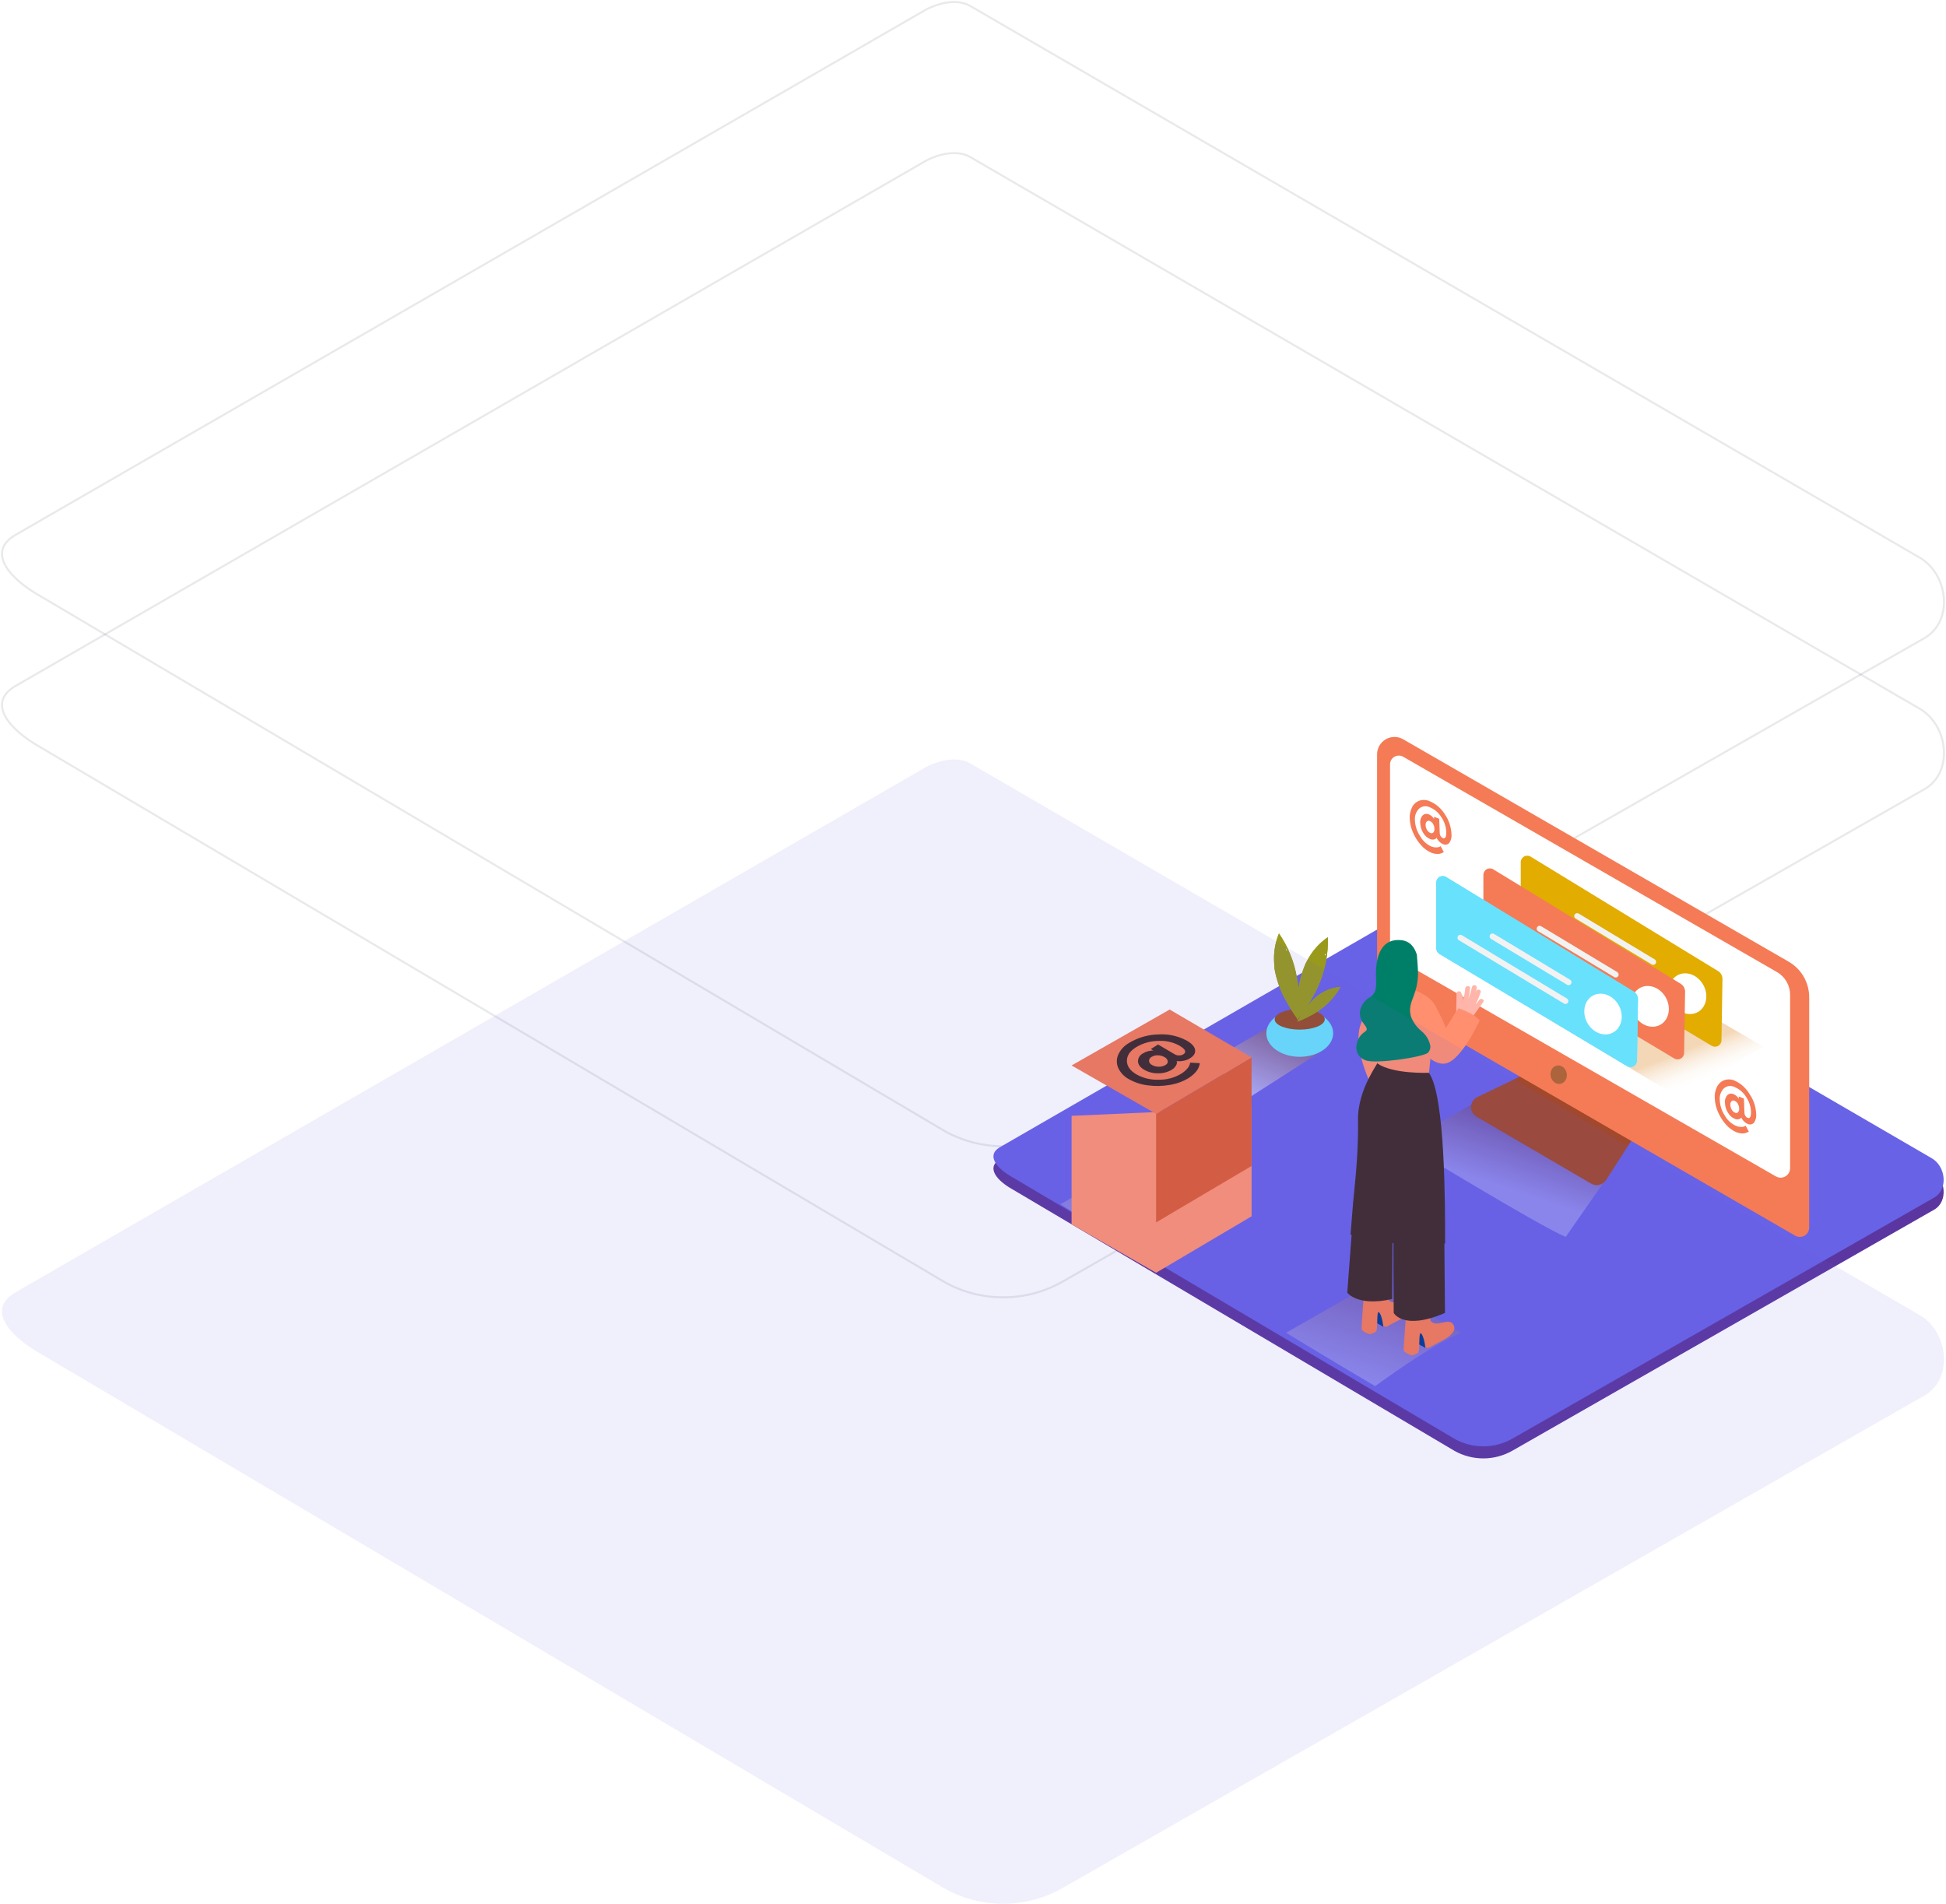 <svg width="966" height="945" viewBox="0 0 966 945" fill="none" xmlns="http://www.w3.org/2000/svg">
<path opacity="0.099" d="M468.755 561.353L19.744 295.729C5.449 287.683 -6.804 274.501 7.125 265.852L457.733 5.89C464.487 1.696 474.751 -1.056 481.636 2.954L952.901 276.781C967.197 285.089 969.762 308.231 955.52 316.618L527.925 560.933C509.663 571.537 487.165 571.697 468.755 561.353Z" stroke="#1E1F36"/>
<path opacity="0.099" d="M468.755 636.353L19.744 370.729C5.449 362.683 -6.804 349.501 7.125 340.852L457.733 80.89C464.487 76.696 474.751 73.944 481.636 77.954L952.901 351.781C967.197 360.089 969.762 383.231 955.52 391.618L527.925 635.933C509.663 646.537 487.165 646.697 468.755 636.353Z" stroke="#1E1F36"/>
<path d="M722.018 720.203L502.313 590.211C495.318 586.273 489.323 579.822 496.138 575.589L716.625 448.367C719.93 446.315 724.952 444.968 728.321 446.931L958.916 580.938C965.91 585.003 967.166 596.329 960.197 600.433L750.971 719.998C742.035 725.187 731.026 725.265 722.018 720.203Z" fill="#5B36A0"/>
<path d="M722.018 714.203L502.313 584.211C495.318 580.273 489.323 573.822 496.138 569.589L716.625 442.367C719.93 440.315 724.952 438.968 728.321 440.931L958.916 574.938C965.91 579.003 967.166 590.329 960.197 594.433L750.971 713.998C742.035 719.187 731.026 719.265 722.018 714.203Z" fill="#6862E6"/>
<g style="mix-blend-mode:multiply" opacity="0.25">
<path d="M740.133 542.693L696.781 567.46C696.781 567.46 763.564 608.26 777.22 614.006L802.188 578.093" fill="url(#paint0_linear_212_82)"/>
</g>
<g style="mix-blend-mode:multiply" opacity="0.25">
<path d="M725.157 661.513L681.792 636.798L638.427 661.565C638.427 661.565 661.013 675.366 682.599 688.038C696.307 678.328 710.027 668.517 725.157 661.513Z" fill="url(#paint1_linear_212_82)"/>
</g>
<g style="mix-blend-mode:multiply" opacity="0.46">
<path d="M631.727 508.883L604.223 524.595C604.223 524.595 606.554 538.999 620.211 544.745L656.222 521.658" fill="url(#paint2_linear_212_82)"/>
</g>
<ellipse cx="645.192" cy="512.898" rx="16.59" ry="11.697" fill="#68E1FD"/>
<ellipse cx="645.179" cy="505.997" rx="12.427" ry="5.092" fill="#974C26"/>
<path fill-rule="evenodd" clip-rule="evenodd" d="M644.474 490.619C644.654 492.915 644.73 495.21 644.73 497.506C644.718 500.379 644.577 503.252 644.269 506.113C643.283 504.74 642.309 503.304 641.284 501.688C639.965 499.623 638.735 497.506 637.608 495.339C636.559 493.411 635.664 491.404 634.93 489.336C634.114 487.09 633.459 484.788 632.97 482.448C632.842 481.884 632.727 481.217 632.624 480.602V480.383V479.845C632.522 478.639 632.419 477.357 632.419 476.074C632.362 471.712 633.204 467.385 634.892 463.363C639.377 469.876 642.401 477.284 643.757 485.078C643.842 485.54 643.923 486.006 644 486.476C644 486.386 644.18 487.322 644.18 487.669L644.308 488.836C644.367 489.426 644.423 490.02 644.474 490.619ZM638.21 471.687C638.21 471.687 638.21 471.687 638.21 471.687H638.197C638.201 471.687 638.206 471.687 638.21 471.687ZM638.21 471.687C638.525 471.669 638.841 471.704 639.145 471.79C638.837 471.448 638.526 471.115 638.21 470.79C638.275 471.085 638.275 471.391 638.21 471.687Z" fill="#999A1C"/>
<path fill-rule="evenodd" clip-rule="evenodd" d="M652.494 493.338C651.405 495.428 650.278 497.34 648.997 499.276C647.446 501.7 645.73 504.035 644.026 506.305C643.911 504.625 643.911 502.88 643.911 500.969C643.911 498.52 644.013 496.083 644.244 493.646C644.402 491.456 644.732 489.281 645.23 487.143C645.753 484.809 646.443 482.516 647.293 480.281C647.523 479.691 647.767 479.114 648.01 478.537L648.01 478.537L648.074 478.331L648.33 477.857C648.907 476.741 649.522 475.638 650.188 474.573C652.502 470.868 655.554 467.68 659.156 465.21C659.416 473.124 657.96 481 654.89 488.297C654.71 488.716 654.527 489.144 654.339 489.58L653.839 490.683L653.314 491.747C653.049 492.278 652.776 492.808 652.494 493.338ZM657.887 473.239C657.801 473.529 657.652 473.796 657.452 474.022C657.702 474.154 657.93 474.322 658.131 474.522C658.062 474.112 657.981 473.684 657.887 473.239Z" fill="#999A1C"/>
<path fill-rule="evenodd" clip-rule="evenodd" d="M652.75 502.919C651.478 503.663 650.197 504.356 648.907 504.997C647.293 505.805 645.64 506.523 643.988 507.216C644.474 506.279 645.025 505.317 645.64 504.291C646.447 503.009 647.293 501.726 648.202 500.444C648.993 499.312 649.871 498.244 650.829 497.25C651.865 496.158 652.978 495.142 654.159 494.21L655.107 493.505L655.21 493.415L655.504 493.235C656.183 492.825 656.862 492.427 657.567 492.068C660.004 490.814 662.673 490.076 665.407 489.901C662.997 494.25 659.676 498.026 655.671 500.969L654.954 501.495L654.339 501.931L653.711 502.329L652.75 502.919ZM662.102 493.812C661.963 493.941 661.796 494.038 661.615 494.095V494.107C661.701 494.268 661.761 494.441 661.795 494.621C661.906 494.355 662.008 494.086 662.102 493.812Z" fill="#999A1C"/>
<path fill-rule="evenodd" clip-rule="evenodd" d="M644.474 490.619C644.654 492.915 644.73 495.21 644.73 497.506C644.718 500.379 644.577 503.252 644.269 506.113C643.283 504.74 642.309 503.304 641.284 501.688C639.965 499.623 638.735 497.506 637.608 495.339C636.559 493.411 635.664 491.404 634.93 489.336C634.114 487.09 633.459 484.788 632.97 482.448C632.842 481.884 632.727 481.217 632.624 480.602V480.383V479.845C632.522 478.639 632.419 477.357 632.419 476.074C632.362 471.712 633.204 467.385 634.892 463.363C639.377 469.876 642.401 477.284 643.757 485.078C643.842 485.54 643.923 486.006 644 486.476C644 486.386 644.18 487.322 644.18 487.669L644.308 488.836C644.367 489.426 644.423 490.02 644.474 490.619ZM638.21 471.687C638.21 471.687 638.21 471.687 638.21 471.687H638.197C638.201 471.687 638.206 471.687 638.21 471.687ZM638.21 471.687C638.525 471.669 638.841 471.704 639.145 471.79C638.837 471.448 638.526 471.115 638.21 470.79C638.275 471.085 638.275 471.391 638.21 471.687Z" fill="#999A1C"/>
<path fill-rule="evenodd" clip-rule="evenodd" d="M652.494 493.338C651.405 495.428 650.278 497.34 648.997 499.276C647.446 501.7 645.73 504.035 644.026 506.305C643.911 504.625 643.911 502.88 643.911 500.969C643.911 498.52 644.013 496.083 644.244 493.646C644.402 491.456 644.732 489.281 645.23 487.143C645.753 484.809 646.443 482.516 647.293 480.281C647.523 479.691 647.767 479.114 648.01 478.537L648.01 478.537L648.074 478.331L648.33 477.857C648.907 476.741 649.522 475.638 650.188 474.573C652.502 470.868 655.554 467.68 659.156 465.21C659.416 473.124 657.96 481 654.89 488.297C654.71 488.716 654.527 489.144 654.339 489.58L653.839 490.683L653.314 491.747C653.049 492.278 652.776 492.808 652.494 493.338ZM657.887 473.239C657.801 473.529 657.652 473.796 657.452 474.022C657.702 474.154 657.93 474.322 658.131 474.522C658.062 474.112 657.981 473.684 657.887 473.239Z" fill="#999A1C"/>
<path fill-rule="evenodd" clip-rule="evenodd" d="M652.75 502.919C651.478 503.663 650.197 504.356 648.907 504.997C647.293 505.805 645.64 506.523 643.988 507.216C644.474 506.279 645.025 505.317 645.64 504.291C646.447 503.009 647.293 501.726 648.202 500.444C648.993 499.312 649.871 498.244 650.829 497.25C651.865 496.158 652.978 495.142 654.159 494.21L655.107 493.505L655.21 493.415L655.504 493.235C656.183 492.825 656.862 492.427 657.567 492.068C660.004 490.814 662.673 490.076 665.407 489.901C662.997 494.25 659.676 498.026 655.671 500.969L654.954 501.495L654.339 501.931L653.711 502.329L652.75 502.919ZM662.102 493.812C661.963 493.941 661.796 494.038 661.615 494.095V494.107C661.701 494.268 661.761 494.441 661.795 494.621C661.906 494.355 662.008 494.086 662.102 493.812Z" fill="#999A1C"/>
<path d="M757.35 533.022L733.356 544.565C731.513 545.452 730.311 547.285 730.231 549.33C730.15 551.375 731.205 553.297 732.971 554.326L789.839 587.545C792.392 589.04 795.669 588.254 797.269 585.763L811.092 564.24" fill="#A1482D"/>
<path d="M887.854 477.344L696.525 366.962C693.853 365.424 690.566 365.428 687.898 366.973C685.23 368.517 683.587 371.368 683.586 374.453V489.285C683.586 491.851 684.953 494.222 687.173 495.505L891.146 613.39C892.578 614.221 894.345 614.222 895.778 613.394C897.211 612.565 898.093 611.033 898.09 609.375V495.018C898.084 487.717 894.18 480.976 887.854 477.344Z" fill="#F47B56"/>
<path d="M696.538 375.646L882.089 482.525C886.122 484.85 888.608 489.154 888.61 493.812V579.888C888.607 581.564 887.714 583.113 886.265 583.953C884.816 584.793 883.031 584.798 881.577 583.967L692.348 475.304C690.907 474.477 690.017 472.941 690.017 471.277V379.429C690.017 377.874 690.844 376.437 692.188 375.657C693.532 374.877 695.19 374.873 696.538 375.646Z" fill="white"/>
<ellipse cx="773.738" cy="533.465" rx="4.036" ry="4.617" transform="rotate(-10.9 773.738 533.465)" fill="#AB643C"/>
<path opacity="0.32" d="M746.41 492.427L832.639 544.296L875.235 519.503L799.126 475.151" fill="url(#paint3_linear_212_82)"/>
<path d="M852.97 482.102L759.746 425.193C758.73 424.604 757.474 424.615 756.468 425.22C755.461 425.825 754.862 426.93 754.903 428.104V460.529C754.895 461.722 755.513 462.832 756.53 463.453L849.742 519.157C850.739 519.724 851.962 519.717 852.952 519.138C853.942 518.559 854.549 517.496 854.546 516.348L855.033 486.117C855.105 484.507 854.32 482.979 852.97 482.102Z" fill="#E2AC00"/>
<path d="M830.667 498.789C834.01 503.47 839.89 504.779 843.785 501.726C847.679 498.674 848.128 492.402 844.784 487.733C841.44 483.064 835.56 481.743 831.666 484.796C827.771 487.848 827.323 494.107 830.667 498.789Z" fill="white"/>
<path d="M821.52 476.318L783.497 453.397C782.82 453.08 782.014 453.331 781.635 453.976C781.257 454.621 781.431 455.448 782.037 455.886L820.059 478.806C820.736 479.123 821.543 478.873 821.921 478.228C822.3 477.583 822.126 476.755 821.52 476.318Z" fill="#F2F2F2"/>
<path d="M819.957 485.629L767.548 454.039C766.885 453.807 766.152 454.084 765.808 454.697C765.464 455.31 765.609 456.081 766.151 456.527L818.496 488.131C819.173 488.448 819.98 488.197 820.358 487.552C820.737 486.907 820.563 486.08 819.957 485.642V485.629Z" fill="#F2F2F2"/>
<path d="M834.369 488.387L741.196 431.49C740.18 430.902 738.924 430.912 737.918 431.518C736.911 432.123 736.312 433.227 736.354 434.402V466.813C736.338 468.009 736.951 469.124 737.968 469.751L831.179 525.454C832.187 526.034 833.429 526.025 834.427 525.429C835.426 524.833 836.026 523.745 835.996 522.581L836.483 492.35C836.526 490.748 835.723 489.242 834.369 488.387Z" fill="#F47B56"/>
<path d="M812.065 505.074C815.409 509.755 821.289 511.064 825.184 508.011C829.078 504.958 829.526 498.686 826.183 494.018C822.839 489.349 816.959 488.028 813.064 491.08C809.17 494.133 808.722 500.392 812.065 505.074Z" fill="white"/>
<path d="M802.918 482.602L764.87 459.682C764.193 459.365 763.387 459.616 763.008 460.261C762.63 460.906 762.804 461.733 763.41 462.171L801.432 485.091C802.109 485.408 802.916 485.157 803.294 484.512C803.673 483.867 803.499 483.04 802.893 482.602H802.918Z" fill="#F2F2F2"/>
<path d="M801.343 491.978L748.946 460.336C748.27 460.019 747.463 460.27 747.084 460.915C746.706 461.56 746.88 462.387 747.486 462.825L799.895 494.415C800.572 494.732 801.378 494.482 801.757 493.837C802.135 493.192 801.962 492.364 801.355 491.927L801.343 491.978Z" fill="#F2F2F2"/>
<path d="M810.989 492.209L717.791 435.313C716.774 434.724 715.519 434.735 714.512 435.34C713.506 435.945 712.907 437.049 712.948 438.224V470.636C712.94 471.829 713.558 472.939 714.575 473.56L807.786 529.264C808.794 529.844 810.036 529.834 811.035 529.238C812.033 528.643 812.633 527.554 812.603 526.391L813.09 496.16C813.132 494.565 812.334 493.065 810.989 492.209Z" fill="#68E1FD"/>
<path d="M810.989 492.209L717.791 435.313C716.774 434.724 715.519 434.735 714.512 435.34C713.506 435.945 712.907 437.049 712.948 438.224V470.636C712.94 471.829 713.558 472.939 714.575 473.56L807.786 529.264C808.794 529.844 810.036 529.834 811.035 529.238C812.033 528.643 812.633 527.554 812.603 526.391L813.09 496.16C813.132 494.565 812.334 493.065 810.989 492.209Z" fill="#68E1FD"/>
<path d="M788.673 508.896C792.016 513.577 797.897 514.886 801.791 511.833C805.686 508.78 806.134 502.508 802.79 497.84C799.447 493.171 793.567 491.85 789.672 494.903C785.778 497.955 785.368 504.214 788.673 508.896Z" fill="white"/>
<path d="M779.526 486.425L741.491 463.504C740.814 463.187 740.007 463.438 739.629 464.083C739.25 464.728 739.424 465.555 740.03 465.993L778.053 488.913C778.729 489.23 779.536 488.98 779.915 488.335C780.293 487.69 780.119 486.862 779.513 486.425H779.526Z" fill="#F2F2F2"/>
<path d="M777.95 495.749L725.541 464.159C724.864 463.841 724.058 464.092 723.679 464.737C723.301 465.382 723.475 466.209 724.081 466.647L776.49 498.237C777.166 498.555 777.973 498.304 778.352 497.659C778.73 497.014 778.556 496.187 777.95 495.749Z" fill="#F2F2F2"/>
<path d="M688.672 489.028C682.649 494.218 678.094 500.902 675.464 508.409C670.826 521.235 682.42 542.192 682.42 542.192L700.458 527.891" fill="#FF8F6F"/>
<path d="M686.724 658.602L681.831 655.896L683.112 648.893C683.112 648.893 690.401 649.585 691.042 652.176" fill="#003B94"/>
<path d="M688.518 658.499C689.62 657.82 690.773 657.217 691.913 656.614C694.744 655.062 698.831 653.459 700.573 650.547C701.304 649.342 701.212 647.809 700.342 646.699C697.78 643.596 692.169 648.7 689.299 645.263C688.736 644.583 688.467 633.796 688.467 633.796L677.552 636.746C677.552 636.746 675.707 658.422 675.912 659.756C676.117 661.09 679.871 662.322 679.871 662.322C680.989 662.084 682.056 661.65 683.022 661.039C684.162 660.205 683.125 650.034 684.585 651.458C686.045 652.882 686.686 658.448 686.686 658.448C687.292 658.54 687.908 658.557 688.518 658.499Z" fill="#F47B56"/>
<path d="M707.568 669.081L702.674 666.413L703.955 659.41C703.955 659.41 711.244 660.103 711.885 662.694" fill="#003B94"/>
<path d="M709.412 668.978C710.514 668.299 711.667 667.696 712.807 667.093C715.638 665.541 719.725 663.938 721.467 661.026C722.198 659.821 722.106 658.288 721.237 657.178C718.674 654.074 713.063 659.179 710.194 655.742C709.63 655.062 709.361 644.275 709.361 644.275L698.446 647.225C698.446 647.225 696.589 668.978 696.794 670.261C696.999 671.544 700.752 672.826 700.752 672.826C701.87 672.588 702.937 672.154 703.904 671.544C705.044 670.71 704.006 660.539 705.467 661.962C706.927 663.386 707.568 668.953 707.568 668.953C708.179 669.037 708.799 669.046 709.412 668.978Z" fill="#F47B56"/>
<path d="M672.005 598.614L668.789 641.672C668.789 641.672 673.914 648.752 691.093 644.814L691.259 615.789" fill="#3E2928"/>
<path d="M691.849 607.144C691.477 610.851 691.849 651.74 691.849 651.74C691.849 651.74 696.602 660.641 717.291 651.74L716.996 616.994" fill="#3E2928"/>
<path d="M670.403 612.838C671.813 613.813 672.299 608.798 673.773 609.658C679.132 612.775 684.821 615.287 690.734 617.148H690.862C691.147 617.01 691.475 616.993 691.772 617.102C692.07 617.21 692.31 617.436 692.438 617.725C696.091 618.816 699.809 619.673 703.571 620.29C708.4 621.06 712.397 617.482 717.355 617.238C717.355 598.23 717.445 544.129 709.361 532.586L685.443 524.531C685.328 526.506 673.837 539.845 674.118 556.109C674.439 574.437 672.056 591.727 671.646 597.46C671.582 598.435 670.455 611.8 670.403 612.838Z" fill="#3E2928"/>
<path d="M711.565 510.73L709.361 532.534C709.361 532.534 691.516 533.253 683.829 527.943V509.447" fill="#FF8F6F"/>
<path d="M734.252 496.378L732.433 498.866C733.403 496.842 734.259 494.765 734.995 492.645C735.508 491.196 733.189 490.619 732.677 492.068L732.408 492.812C732.63 492.042 732.839 491.269 733.035 490.49C733.195 489.849 732.805 489.2 732.164 489.041C731.524 488.882 730.876 489.272 730.717 489.913C730.214 491.926 729.611 493.912 728.91 495.865C729.302 494.131 729.584 492.375 729.756 490.606C729.91 489.08 727.514 489.144 727.373 490.606C727.174 492.62 726.814 494.614 726.297 496.57C726.297 495.886 726.233 495.202 726.105 494.518C726.069 494.173 725.887 493.86 725.605 493.659C725.541 493.389 725.464 493.133 725.375 492.863C725.187 492.309 724.629 491.97 724.052 492.059C723.474 492.147 723.044 492.638 723.03 493.222L722.876 502.201C722.443 503.132 721.877 503.996 721.198 504.766C722.351 505.564 723.463 506.42 724.529 507.331C725.48 508.136 726.387 508.993 727.245 509.896C728.014 508.939 728.752 507.964 729.461 506.972C729.549 506.897 729.627 506.811 729.692 506.715C731.827 503.552 734.03 500.439 736.302 497.378C737.25 496.326 735.162 495.159 734.252 496.378Z" fill="#FFB5A9"/>
<path d="M700.24 490.85C700.24 490.85 708.669 493.12 712.09 498.545C714.232 502.3 716.119 506.196 717.739 510.204L723.965 500.52C723.965 500.52 731.524 502.842 734.521 506.562C734.521 506.562 725.554 526.185 717.739 527.866C709.925 529.546 701.623 516.348 701.623 516.348C701.623 516.348 699.907 521.863 700.24 515.976" fill="#FF8F6F"/>
<path d="M705.595 511.82C703.144 509.824 701.295 507.187 700.253 504.202C699.241 500.751 700.509 497.724 701.687 494.518C702.963 491.34 703.708 487.973 703.891 484.552C703.993 481.192 703.609 477.831 703.378 474.484C703.346 474.34 703.346 474.191 703.378 474.047C702.251 470.264 699.945 467.057 695.397 466.672C683.624 465.672 682.958 478.729 683.048 484.039C683.137 489.349 683.701 492.94 679.794 495.159C675.886 497.378 673.068 503.201 676.796 507.908C680.524 512.616 677.18 510.897 674.695 515.078C672.21 519.259 672.85 524.48 677.949 526.365C683.048 528.251 706.748 524.711 708.926 522.517C709.698 521.634 710.098 520.484 710.04 519.311C709.509 516.359 707.93 513.699 705.595 511.82Z" fill="#007F68"/>
<path fill-rule="evenodd" clip-rule="evenodd" d="M720.506 413.88C720.325 410.384 719.171 407.008 717.176 404.132C715.4 401.259 712.777 399.009 709.668 397.694C708.076 396.983 706.277 396.891 704.621 397.437C703.041 397.997 701.738 399.146 700.983 400.644C700.073 402.429 699.666 404.429 699.804 406.428C699.915 408.807 700.471 411.143 701.444 413.316C702.415 415.591 703.757 417.689 705.415 419.524C706.814 421.155 708.567 422.445 710.54 423.295C711.234 423.572 711.962 423.757 712.705 423.846C713.27 423.922 713.843 423.922 714.408 423.846C714.85 423.785 715.281 423.664 715.69 423.487C715.949 423.385 716.202 423.265 716.445 423.128L716.702 422.948L715.151 420.062L714.639 420.345C714.118 420.585 713.546 420.691 712.974 420.652C712.095 420.662 711.223 420.491 710.411 420.152C708.08 419.082 706.16 417.281 704.941 415.022C703.411 412.734 702.525 410.075 702.379 407.326C702.133 405.14 702.891 402.96 704.442 401.4C705.911 400.101 708.023 399.831 709.771 400.721C712.124 401.7 714.11 403.396 715.446 405.569C716.933 407.705 717.79 410.216 717.919 412.816C718.013 415.441 717.44 416.51 716.202 416.022C715.761 415.831 715.392 415.503 715.151 415.086C714.868 414.654 714.708 414.153 714.69 413.637L714.434 406.428L711.872 405.428V406.569L711.641 406.159C711.378 405.783 711.068 405.443 710.719 405.146C710.309 404.774 709.836 404.478 709.323 404.273C708.286 403.763 707.041 403.958 706.21 404.761C705.265 405.805 704.828 407.213 705.018 408.609C705.072 410.333 705.585 412.011 706.504 413.47C707.267 414.812 708.445 415.87 709.861 416.484C710.454 416.753 711.116 416.834 711.757 416.715C712.14 416.658 712.502 416.504 712.807 416.266C712.927 416.134 713.031 415.987 713.115 415.83L713.422 416.433C713.718 416.951 714.089 417.422 714.524 417.831C715.008 418.333 715.593 418.727 716.24 418.985C717.301 419.55 718.609 419.323 719.417 418.433C720.341 417.107 720.73 415.481 720.506 413.88ZM712.051 411.353C712.135 412.031 711.946 412.714 711.526 413.252C711.133 413.642 710.533 413.735 710.04 413.483C709.354 413.185 708.782 412.672 708.413 412.02C707.964 411.304 707.712 410.481 707.683 409.635C707.593 408.962 707.799 408.284 708.246 407.775C708.678 407.385 709.305 407.303 709.822 407.57C710.48 407.856 711.025 408.352 711.372 408.981C711.797 409.701 712.031 410.517 712.051 411.353Z" fill="#F47B56"/>
<path fill-rule="evenodd" clip-rule="evenodd" d="M871.764 552.761C871.586 549.264 870.432 545.887 868.433 543.013C866.721 540.108 864.152 537.805 861.08 536.421C859.482 535.715 857.68 535.623 856.019 536.164C854.44 536.732 853.138 537.884 852.381 539.383C851.471 541.164 851.063 543.16 851.202 545.155C851.312 547.534 851.869 549.87 852.842 552.043C853.813 554.322 855.155 556.424 856.814 558.263C858.214 559.89 859.966 561.176 861.938 562.022C862.628 562.303 863.351 562.492 864.09 562.586C864.66 562.661 865.237 562.661 865.807 562.586C866.246 562.517 866.676 562.397 867.088 562.227C867.348 562.124 867.6 562.004 867.844 561.868L868.1 561.688L866.55 558.802L866.037 559.084C865.515 559.32 864.944 559.426 864.372 559.392C863.492 559.392 862.622 559.217 861.81 558.879C859.482 557.861 857.542 556.121 856.275 553.915C854.743 551.629 853.857 548.97 853.713 546.22C853.441 544.029 854.182 541.833 855.725 540.256C857.198 538.964 859.308 538.7 861.054 539.589C863.4 540.568 865.38 542.259 866.716 544.424C868.202 546.565 869.059 549.08 869.189 551.684C869.266 554.313 868.74 555.378 867.459 554.89C867.018 554.699 866.65 554.371 866.409 553.954C866.13 553.52 865.97 553.02 865.948 552.505L865.691 545.296L863.129 544.309V545.45L862.886 545.04C862.622 544.661 862.312 544.316 861.963 544.014C861.554 543.641 861.081 543.346 860.567 543.142C859.534 542.633 858.294 542.828 857.467 543.629C856.516 544.669 856.079 546.08 856.275 547.477C856.329 549.207 856.847 550.89 857.774 552.351C858.535 553.698 859.713 554.761 861.131 555.378C861.72 555.647 862.379 555.723 863.014 555.596C863.398 555.542 863.76 555.387 864.064 555.147C864.182 555.013 864.285 554.867 864.372 554.711L864.679 555.313C864.978 555.83 865.349 556.301 865.781 556.712C866.268 557.211 866.852 557.604 867.498 557.866C868.559 558.426 869.864 558.2 870.675 557.314C871.598 555.988 871.987 554.362 871.764 552.761ZM863.321 550.234C863.402 550.914 863.208 551.597 862.783 552.133C862.387 552.519 861.788 552.607 861.297 552.351C860.61 552.048 860.039 551.531 859.67 550.876C859.221 550.163 858.969 549.345 858.94 548.503C858.851 547.828 859.061 547.148 859.517 546.643C859.951 546.257 860.578 546.181 861.092 546.451C861.748 546.736 862.289 547.233 862.63 547.862C863.061 548.58 863.299 549.397 863.321 550.234Z" fill="#F47B56"/>
<g style="mix-blend-mode:multiply" opacity="0.25">
<path d="M613.139 597.704L569.774 573.001L526.423 597.755C526.423 597.755 550.545 612.839 572.132 625.511C585.839 615.814 598.022 604.72 613.139 597.704Z" fill="url(#paint4_linear_212_82)"/>
</g>
<g filter="url(#filter0_d_212_82)">
<path fill-rule="evenodd" clip-rule="evenodd" d="M531.93 528.886V582.755L573.899 606.791L621.286 578.766V524.897" fill="#FF9271"/>
</g>
<path d="M573.899 552.922V606.791L621.286 578.766V524.897L573.899 552.922Z" fill="#DF5C34"/>
<path d="M531.93 528.886L580.624 501.13L621.286 524.897L573.899 552.922L531.93 528.886Z" fill="#F47B56"/>
<path fill-rule="evenodd" clip-rule="evenodd" d="M589.22 516.624C584.879 514.247 579.95 513.161 575.013 513.494C569.833 513.586 564.773 515.065 560.358 517.778C558.042 519.097 556.2 521.112 555.092 523.537C554.169 525.637 554.169 528.029 555.092 530.13C556.21 532.512 558.072 534.466 560.396 535.696C563.276 537.324 566.451 538.362 569.735 538.749C573.349 539.249 577.018 539.184 580.611 538.557C583.909 538.055 587.077 536.913 589.938 535.196C590.931 534.589 591.854 533.875 592.692 533.067C593.328 532.464 593.895 531.793 594.383 531.066C594.721 530.527 594.996 529.95 595.203 529.347C595.346 528.972 595.462 528.586 595.549 528.193C595.557 528.048 595.557 527.902 595.549 527.757L590.796 527.488L590.617 528.296C590.359 529.11 589.921 529.855 589.336 530.476C588.461 531.492 587.427 532.358 586.274 533.041C582.942 535.017 579.128 536.029 575.257 535.966C571.368 536.13 567.509 535.211 564.111 533.311C560.998 531.477 559.397 529.193 559.397 526.628C559.371 524.012 560.87 521.759 563.893 519.869C567.216 517.843 571.021 516.749 574.911 516.701C578.581 516.459 582.244 517.274 585.467 519.048C588.499 520.844 589.131 522.293 587.363 523.396C586.067 524.094 584.508 524.094 583.212 523.396L574.872 518.484L571.272 520.728L572.553 521.498H571.849C571.159 521.536 570.476 521.652 569.812 521.844C568.98 522.06 568.185 522.402 567.455 522.857C565.903 523.594 564.908 525.153 564.893 526.872C564.969 528.462 565.994 529.848 567.993 531.028C570.106 532.242 572.513 532.85 574.949 532.785C577.304 532.831 579.624 532.218 581.649 531.015C582.518 530.522 583.242 529.81 583.75 528.95C584.055 528.487 584.232 527.951 584.263 527.398C584.234 527.164 584.174 526.935 584.083 526.718L585.057 526.795C585.949 526.821 586.84 526.731 587.709 526.526C588.765 526.312 589.776 525.913 590.694 525.346C592.628 524.178 593.448 522.793 593.256 521.203C593.064 519.612 591.706 518.086 589.22 516.624ZM578.075 524.756C578.906 525.117 579.506 525.866 579.676 526.757H579.728C579.741 527.576 579.268 528.326 578.523 528.668C577.539 529.249 576.412 529.543 575.269 529.514C574.081 529.542 572.907 529.245 571.875 528.655C571.053 528.295 570.48 527.531 570.363 526.641C570.382 525.787 570.876 525.015 571.644 524.64C572.579 524.08 573.656 523.804 574.744 523.845C575.916 523.847 577.065 524.161 578.075 524.756Z" fill="#3E2928"/>
<path opacity="0.099" d="M468.755 937.353L19.744 671.729C5.449 663.683 -6.804 650.501 7.125 641.852L457.733 381.89C464.487 377.696 474.751 374.944 481.636 378.954L952.901 652.781C967.197 661.089 969.762 684.231 955.52 692.618L527.925 936.933C509.663 947.537 487.165 947.697 468.755 937.353Z" fill="#6862E6"/>
<defs>
<filter id="filter0_d_212_82" x="481.93" y="499.897" width="189.355" height="181.895" filterUnits="userSpaceOnUse" color-interpolation-filters="sRGB">
<feFlood flood-opacity="0" result="BackgroundImageFix"/>
<feColorMatrix in="SourceAlpha" type="matrix" values="0 0 0 0 0 0 0 0 0 0 0 0 0 0 0 0 0 0 127 0" result="hardAlpha"/>
<feOffset dy="25"/>
<feGaussianBlur stdDeviation="25"/>
<feColorMatrix type="matrix" values="0 0 0 0 0.209 0 0 0 0 0.069 0 0 0 0 0.478 0 0 0 0.497 0"/>
<feBlend mode="normal" in2="BackgroundImageFix" result="effect1_dropShadow_212_82"/>
<feBlend mode="normal" in="SourceGraphic" in2="effect1_dropShadow_212_82" result="shape"/>
</filter>
<linearGradient id="paint0_linear_212_82" x1="739.715" y1="550.543" x2="728.685" y2="583.24" gradientUnits="userSpaceOnUse">
<stop stop-color="#78B46A"/>
<stop offset="0.03" stop-color="#7F3500"/>
<stop offset="1" stop-color="white"/>
</linearGradient>
<linearGradient id="paint1_linear_212_82" x1="667.536" y1="617.477" x2="648.981" y2="675.838" gradientUnits="userSpaceOnUse">
<stop stop-color="#78B46A"/>
<stop offset="0.03" stop-color="#7F3500"/>
<stop offset="1" stop-color="white"/>
</linearGradient>
<linearGradient id="paint2_linear_212_82" x1="621.7" y1="495.002" x2="604.536" y2="534.625" gradientUnits="userSpaceOnUse">
<stop stop-color="#78B46A"/>
<stop offset="0.03" stop-color="#7F3500"/>
<stop offset="1" stop-color="white"/>
</linearGradient>
<linearGradient id="paint3_linear_212_82" x1="862.656" y1="530.452" x2="855.951" y2="513.459" gradientUnits="userSpaceOnUse">
<stop stop-color="white" stop-opacity="0.01"/>
<stop offset="0.99" stop-color="#DC841E"/>
</linearGradient>
<linearGradient id="paint4_linear_212_82" x1="556.555" y1="553.35" x2="537.033" y2="611.801" gradientUnits="userSpaceOnUse">
<stop stop-color="#78B46A"/>
<stop offset="0.03" stop-color="#7F3500"/>
<stop offset="1" stop-color="white"/>
</linearGradient>
</defs>
</svg>
